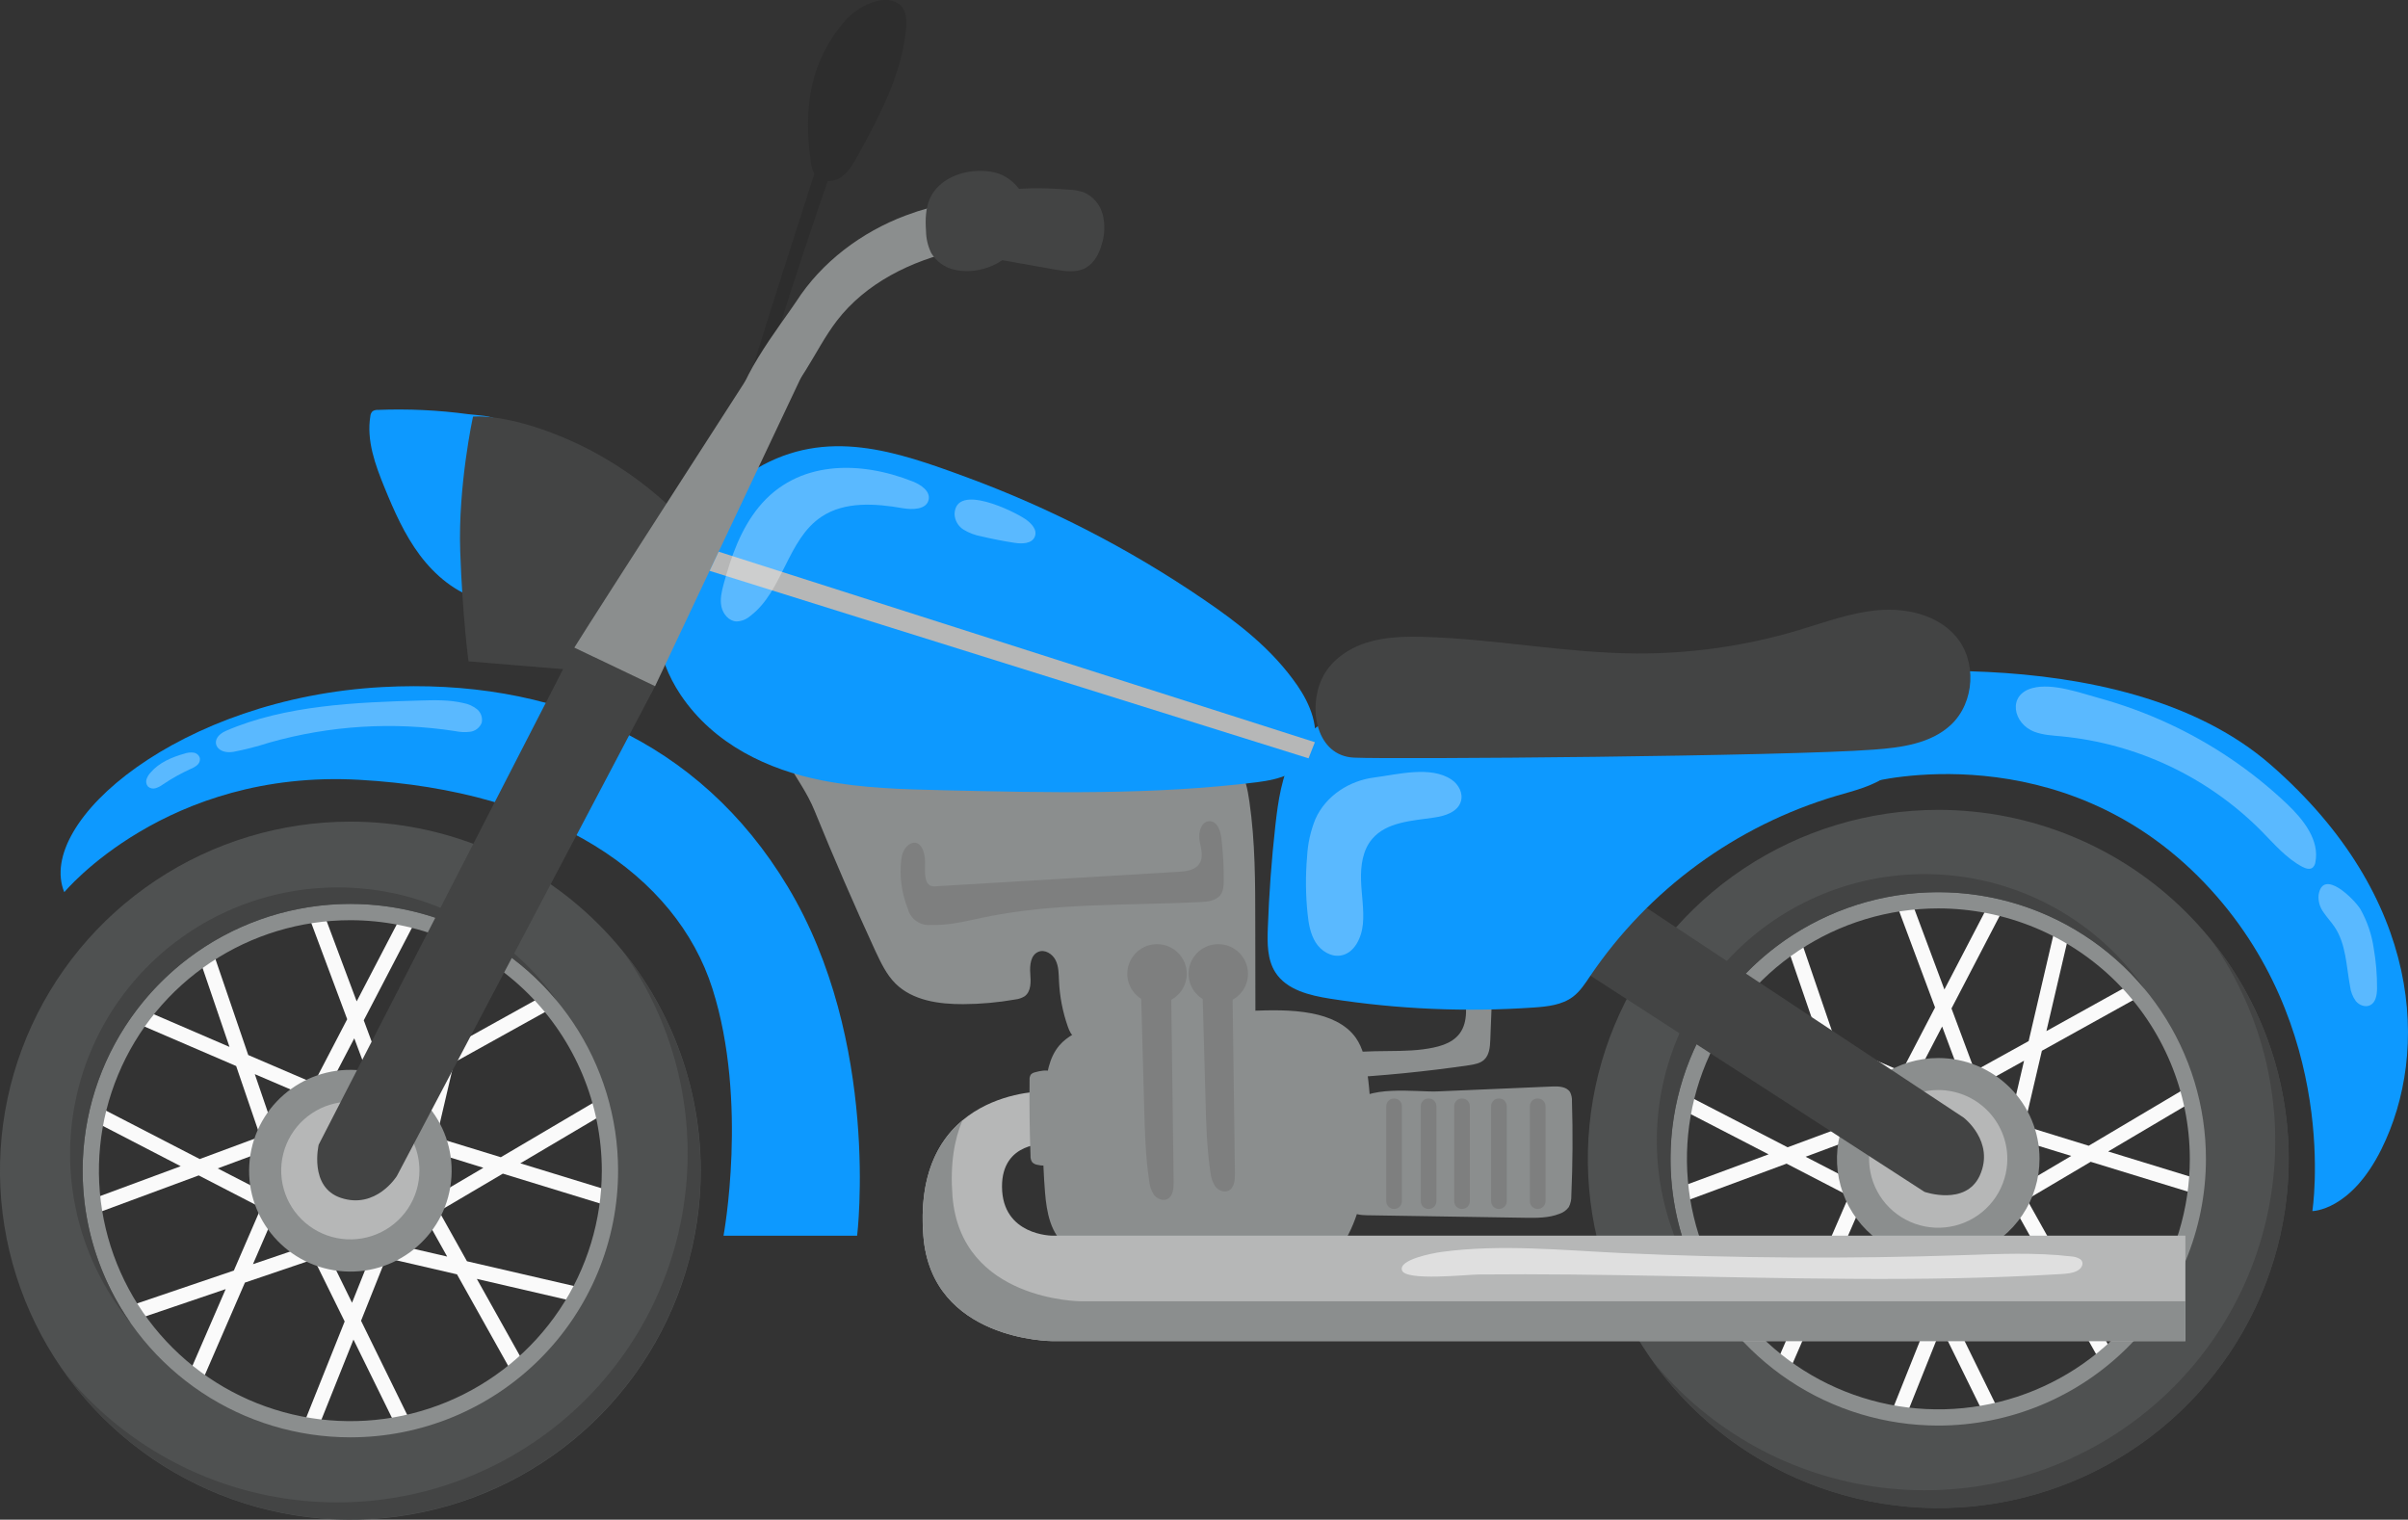 <svg width="206" height="130" viewBox="0 0 206 130" fill="none" xmlns="http://www.w3.org/2000/svg">
<rect x="0" y="0" width="206" height="130" fill="#333333" stroke="none"/>
<g clip-path="url(#clip0_5497_40599)">
<path d="M32.315 35.065C32.156 35.056 31.998 35.098 31.866 35.185C31.757 35.302 31.691 35.453 31.681 35.612C31.343 37.688 32.102 39.768 32.899 41.717C33.722 43.731 34.612 45.745 35.917 47.489C37.223 49.232 38.992 50.707 41.095 51.299C41.625 51.447 42.224 51.534 42.701 51.258C43.144 51.007 43.378 50.512 43.565 50.038C44.998 46.369 45.185 42.333 44.097 38.548C43.86 37.704 43.491 36.517 42.713 35.991C42.023 35.52 40.859 35.539 40.066 35.431C37.498 35.084 34.905 34.962 32.315 35.065Z" fill="#0D99FF"/>
<path d="M170.487 95.762L161.413 94.112L165.541 86.182L162.163 77.125L163.367 76.678L166.34 84.646L170.17 77.29L171.312 77.879L166.946 86.267L170.487 95.762ZM163.357 93.17L168.493 94.098L166.146 87.812L163.357 93.17Z" fill="#FAFAFA"/>
<path d="M163 121.285L161.804 120.814L165.314 112.037L160.843 102.943L170.035 103.678L166.723 111.978L170.981 120.656L169.832 121.219L166.08 113.585L163 121.285ZM163 104.401L165.962 110.426L168.204 104.816L163 104.401Z" fill="#FAFAFA"/>
<path d="M160.803 103.666L152.839 99.543L143.749 102.91L143.299 101.708L151.299 98.747L143.912 94.932L144.506 93.794L152.926 98.144L162.449 94.61L160.803 103.666ZM154.468 98.954L159.847 101.734L160.779 96.598L154.468 98.954Z" fill="#FAFAFA"/>
<path d="M170.113 104.554V95.366L178.685 98.012L187.027 93.064L187.683 94.167L180.35 98.502L188.3 100.943L187.921 102.168L178.855 99.385L170.113 104.554ZM171.4 97.105V102.304L177.192 98.883L171.4 97.105Z" fill="#FAFAFA"/>
<path d="M158.951 98.643L156.056 90.185L147.153 86.354L147.661 85.176L155.495 88.548L152.801 80.707L154.019 80.292L157.08 89.245L166.407 93.25L158.951 98.643ZM157.65 90.868L159.595 96.598L163.819 93.535L157.65 90.868Z" fill="#FAFAFA"/>
<path d="M179.549 116.252L174.934 108.006L165.04 105.716L171.426 99.082L175.79 106.887L185.237 109.074L184.946 110.322L176.625 108.379L180.674 115.619L179.549 116.252ZM167.53 104.967L174.089 106.494L171.142 101.218L167.53 104.967Z" fill="#FAFAFA"/>
<path d="M152.943 117.584L151.76 117.075L155.145 109.272L147.271 111.946L146.859 110.735L155.848 107.684L159.869 98.396L165.283 105.829L156.794 108.713L152.943 117.584ZM160.153 100.969L157.48 107.125L163.209 105.177L160.153 100.969Z" fill="#FAFAFA"/>
<path d="M172.372 99.753L165.713 93.392L173.547 89.059L175.745 79.635L176.998 79.925L175.066 88.204L182.335 84.17L182.959 85.292L174.68 89.888L172.372 99.753ZM167.861 93.674L171.631 97.272L173.155 90.739L167.861 93.674Z" fill="#FAFAFA"/>
<path d="M165.811 123.337C161.005 123.336 156.308 121.916 152.313 119.256C148.318 116.596 145.205 112.816 143.367 108.394C141.528 103.971 141.048 99.105 141.986 94.411C142.924 89.717 145.238 85.405 148.637 82.021C152.035 78.637 156.364 76.332 161.077 75.399C165.79 74.465 170.675 74.945 175.114 76.777C179.554 78.609 183.348 81.711 186.018 85.69C188.687 89.67 190.112 94.349 190.112 99.135C190.105 105.553 187.542 111.705 182.986 116.242C178.43 120.779 172.253 123.331 165.811 123.337ZM165.811 77.71C161.557 77.712 157.399 78.971 153.864 81.327C150.328 83.683 147.574 87.031 145.948 90.946C144.322 94.861 143.898 99.169 144.729 103.324C145.561 107.479 147.611 111.296 150.62 114.291C153.629 117.286 157.461 119.325 161.634 120.151C165.806 120.976 170.13 120.551 174.06 118.929C177.989 117.307 181.348 114.561 183.711 111.038C186.074 107.514 187.335 103.373 187.335 99.135C187.331 93.452 185.062 88.002 181.026 83.984C176.99 79.966 171.517 77.71 165.811 77.71Z" fill="#8B8E8E"/>
<path d="M174.477 99.136C174.477 100.843 173.97 102.511 173.018 103.931C172.066 105.35 170.714 106.457 169.131 107.11C167.548 107.764 165.805 107.935 164.125 107.603C162.444 107.27 160.9 106.449 159.688 105.242C158.476 104.036 157.65 102.498 157.315 100.824C156.981 99.15 157.152 97.415 157.807 95.838C158.462 94.26 159.573 92.912 160.997 91.964C162.422 91.015 164.097 90.508 165.81 90.508C166.948 90.507 168.075 90.73 169.126 91.164C170.177 91.597 171.133 92.233 171.938 93.034C172.742 93.835 173.381 94.786 173.817 95.833C174.252 96.88 174.477 98.002 174.477 99.136Z" fill="#8B8E8E"/>
<path d="M165.811 69.28C159.882 69.28 154.086 71.032 149.157 74.313C144.228 77.594 140.386 82.258 138.118 87.714C135.849 93.17 135.256 99.174 136.413 104.965C137.57 110.757 140.426 116.077 144.618 120.253C148.811 124.428 154.152 127.271 159.967 128.423C165.782 129.575 171.809 128.983 177.286 126.723C182.764 124.462 187.445 120.635 190.738 115.724C194.032 110.814 195.789 105.041 195.789 99.136C195.789 95.215 195.013 91.332 193.507 87.709C192 84.087 189.792 80.795 187.008 78.023C184.224 75.25 180.92 73.051 177.282 71.551C173.645 70.051 169.747 69.279 165.811 69.28ZM165.811 121.949C161.281 121.949 156.852 120.611 153.086 118.105C149.32 115.598 146.384 112.035 144.65 107.866C142.917 103.697 142.463 99.11 143.347 94.685C144.231 90.26 146.412 86.195 149.615 83.004C152.818 79.814 156.899 77.641 161.342 76.76C165.785 75.88 170.39 76.332 174.575 78.059C178.76 79.785 182.338 82.709 184.854 86.461C187.371 90.213 188.714 94.624 188.714 99.136C188.714 105.186 186.301 110.989 182.006 115.267C177.711 119.546 171.885 121.949 165.811 121.949Z" fill="#4F5151"/>
<path d="M142.912 99.136C142.912 94.438 144.368 89.854 147.082 86.011C149.795 82.168 153.634 79.254 158.073 77.665C162.512 76.077 167.335 75.893 171.884 77.138C176.432 78.382 180.483 80.996 183.484 84.62C181.727 82.086 179.472 79.933 176.856 78.29C174.241 76.647 171.318 75.549 168.265 75.062C165.212 74.575 162.091 74.708 159.091 75.454C156.091 76.201 153.274 77.544 150.809 79.404C148.345 81.264 146.284 83.602 144.751 86.277C143.218 88.952 142.244 91.908 141.889 94.968C141.534 98.027 141.804 101.127 142.684 104.08C143.564 107.032 145.035 109.777 147.009 112.148C144.336 108.332 142.906 103.789 142.912 99.136Z" fill="#434444"/>
<path d="M189.154 80.403C193.644 86.736 195.484 94.561 194.285 102.221C193.087 109.882 188.944 116.778 182.733 121.45C176.522 126.123 168.73 128.206 161.005 127.259C153.279 126.312 146.227 122.409 141.339 116.375C143.656 119.644 146.609 122.416 150.023 124.525C153.437 126.635 157.242 128.04 161.211 128.656C165.181 129.272 169.234 129.087 173.131 128.112C177.027 127.137 180.687 125.391 183.893 122.98C187.099 120.568 189.785 117.539 191.792 114.072C193.8 110.606 195.087 106.773 195.578 102.801C196.069 98.83 195.753 94.8 194.649 90.952C193.546 87.105 191.677 83.517 189.154 80.403Z" fill="#434444"/>
<path d="M171.724 99.136C171.724 100.301 171.377 101.439 170.727 102.408C170.077 103.377 169.154 104.132 168.073 104.578C166.993 105.023 165.804 105.14 164.657 104.913C163.51 104.685 162.456 104.124 161.629 103.301C160.802 102.477 160.239 101.427 160.011 100.285C159.782 99.142 159.9 97.958 160.347 96.882C160.795 95.805 161.553 94.885 162.525 94.238C163.497 93.591 164.641 93.246 165.81 93.246C167.379 93.246 168.883 93.866 169.992 94.971C171.101 96.075 171.724 97.574 171.724 99.136Z" fill="#B6B7B7"/>
<path d="M128.407 69.426L167.996 95.613C167.996 95.613 170.678 97.67 169.366 100.561C168.166 103.193 164.635 101.956 164.635 101.956L124.417 75.928L128.407 69.426Z" fill="#434444"/>
<path d="M74.884 81.347C75.357 82.346 75.83 83.369 76.613 84.144C78.087 85.598 80.336 85.909 82.411 85.899C83.902 85.892 85.389 85.758 86.858 85.499C87.139 85.468 87.411 85.376 87.652 85.228C88.227 84.815 88.192 83.972 88.137 83.27C88.083 82.568 88.173 81.691 88.828 81.423C89.386 81.187 90.041 81.604 90.308 82.144C90.576 82.683 90.569 83.322 90.595 83.915C90.654 85.246 90.909 86.56 91.349 87.817C91.479 88.187 91.65 88.58 91.997 88.759C92.225 88.859 92.472 88.907 92.721 88.898C97.082 89.066 101.449 88.995 105.802 88.684C106.327 88.646 106.927 88.561 107.221 88.121C107.368 87.83 107.429 87.503 107.398 87.178C107.398 84.468 107.394 81.757 107.386 79.045C107.386 75.549 107.386 72.038 106.885 68.575C106.733 67.515 106.523 66.422 105.898 65.552C105.023 64.339 103.512 63.778 102.067 63.38C99.465 62.657 96.768 62.24 94.088 61.825C89.85 61.168 85.606 60.51 81.337 60.1C78.498 59.827 75.627 59.664 72.822 60.1C71.342 60.312 69.905 60.756 68.564 61.415C67.01 62.209 66.549 63.731 67.405 65.27C68.186 66.667 69.042 67.791 69.673 69.327C71.32 73.371 73.056 77.378 74.884 81.347Z" fill="#8B8E8E"/>
<path d="M115.713 94.621C115.239 95.422 115.218 96.403 115.211 97.333C115.197 98.956 115.184 100.579 115.171 102.203C115.171 102.674 115.171 103.197 115.504 103.544C115.838 103.89 116.42 103.949 116.924 103.958L130.432 104.173C131.44 104.189 132.48 104.201 133.42 103.831C133.735 103.727 134.011 103.526 134.207 103.259C134.364 102.954 134.439 102.614 134.425 102.271C134.541 99.589 134.56 96.902 134.479 94.211C134.494 93.943 134.44 93.675 134.321 93.434C134.03 92.951 133.351 92.918 132.786 92.944L122.927 93.366C121.271 93.436 116.654 92.744 115.713 94.621Z" fill="#8B8E8E"/>
<path d="M121.732 89.765C122.901 89.608 124.183 89.341 124.88 88.397C125.625 87.383 125.42 85.993 125.311 84.742C125.229 84.218 125.284 83.681 125.469 83.183C125.689 82.711 126.217 82.32 126.735 82.431C127.551 82.608 127.698 83.687 127.667 84.516C127.608 85.997 127.55 87.478 127.492 88.957C127.468 89.565 127.414 90.241 126.967 90.654C126.626 90.969 126.136 91.052 125.678 91.125C121.956 91.667 118.216 92.037 114.456 92.235C113.872 92.265 113.141 92.206 112.916 91.667C112.718 91.196 113.11 90.635 113.598 90.463C115.944 89.631 119.241 90.1 121.732 89.765Z" fill="#8B8E8E"/>
<path d="M93.218 87.824C92.272 88.194 91.302 88.647 90.635 89.419C89.722 90.482 89.514 91.962 89.398 93.356C89.166 96.227 89.166 99.111 89.398 101.982C89.535 103.688 89.871 105.589 91.264 106.586C91.839 106.952 92.471 107.218 93.135 107.372C97.39 108.588 101.768 109.33 106.187 109.585C108.534 109.719 111.053 109.67 112.999 108.357C115.076 106.96 116.051 104.427 116.588 101.996C117.323 98.637 117.453 95.175 116.971 91.771C116.822 90.72 116.599 89.65 115.987 88.778C115.14 87.579 113.671 86.969 112.226 86.691C110.473 86.352 108.678 86.411 106.883 86.474C102.223 86.627 97.608 86.121 93.218 87.824Z" fill="#8B8E8E"/>
<path d="M110.634 64.556C109.641 66.407 109.338 68.54 109.104 70.625C108.777 73.553 108.562 76.49 108.458 79.436C108.413 80.718 108.411 82.087 109.101 83.173C110.064 84.686 112.032 85.155 113.808 85.435C119.561 86.336 125.398 86.588 131.208 86.187C132.391 86.106 133.623 85.972 134.562 85.268C135.184 84.796 135.61 84.13 136.043 83.484C141.064 76.073 148.512 70.627 157.116 68.076C158.629 67.633 160.212 67.263 161.48 66.332C162.747 65.401 163.623 63.712 163.069 62.242C162.338 60.301 159.805 59.886 157.723 59.822C144.281 59.335 130.304 58.948 116.917 60.477C114.31 60.786 111.897 62.2 110.634 64.556Z" fill="#0D99FF"/>
<path d="M50.015 57.398L40.081 56.574C40.081 56.574 39.565 52.75 39.371 47.149C39.177 41.549 40.464 35.64 40.464 35.64C40.464 35.64 43.527 35.284 49.13 37.834C52.592 39.441 55.726 41.668 58.379 44.404L50.015 57.398Z" fill="#434444"/>
<path d="M64.721 40.081C61.225 42.133 58.424 45.736 57.007 49.998C56.54 51.295 56.308 52.665 56.321 54.043C56.392 56.008 57.18 57.867 58.214 59.424C61.085 63.708 65.74 65.856 70.319 66.759C73.756 67.437 77.255 67.52 80.727 67.6C89.675 67.809 98.654 68.017 107.545 66.914C109.39 66.678 111.538 66.146 112.276 64.169C112.967 62.343 112.075 60.218 110.994 58.649C108.839 55.523 105.904 53.273 102.935 51.256C96.636 46.961 89.83 43.454 82.671 40.816C76.666 38.606 70.752 36.538 64.721 40.081Z" fill="#0D99FF"/>
<path d="M155.658 58.136C155.658 58.136 181.152 53.954 194.294 65.458C207.232 76.767 207.866 89.961 203.731 98.295C201.104 103.6 197.818 103.6 197.818 103.6C197.818 103.6 200.297 87.765 188.574 75.509C176.26 62.636 160.112 66.891 160.112 66.891L155.658 58.136Z" fill="#0D99FF"/>
<path d="M5.5 76.322C5.5 76.322 14.221 65.786 30.724 66.707C47.227 67.628 57.847 74.828 60.95 84.582C64.025 94.242 61.896 105.707 61.896 105.707H73.326C73.326 105.707 75.358 89.089 67.382 75.837C59.813 63.258 47.153 57.996 32.72 58.774C15.41 59.707 3.018 70.286 5.5 76.322Z" fill="#0D99FF"/>
<path d="M34.645 96.768L25.572 95.118L29.702 87.188L26.322 78.131L27.528 77.684L30.513 85.661L34.343 78.306L35.485 78.895L31.119 87.282L34.645 96.768ZM27.516 94.176L32.654 95.104L30.307 88.823L27.516 94.176Z" fill="#FAFAFA"/>
<path d="M27.159 122.291L25.976 121.82L29.486 113.044L25.006 103.949L34.198 104.684L30.887 112.985L35.144 121.662L33.99 122.225L30.238 114.592L27.159 122.291ZM27.159 105.408L30.116 111.441L32.36 105.832L27.159 105.408Z" fill="#FAFAFA"/>
<path d="M24.962 104.663L17 100.55L7.907 103.916L7.46 102.724L15.458 99.763L8.073 95.939L8.664 94.801L17.085 99.15L26.608 95.616L24.962 104.663ZM18.627 99.951L24.008 102.724L24.94 97.607L18.627 99.951Z" fill="#FAFAFA"/>
<path d="M34.274 105.551V96.362L42.844 98.994L51.186 94.077L51.844 95.18L44.511 99.515L52.461 101.956L52.083 103.181L43.019 100.398L34.274 105.551ZM35.561 98.101V103.301L41.351 99.897L35.561 98.101Z" fill="#FAFAFA"/>
<path d="M23.098 99.661L20.203 91.193L11.299 87.36L11.81 86.182L19.632 89.556L16.957 81.713L18.175 81.298L21.236 90.251L30.563 94.256L23.098 99.661ZM21.797 91.886L23.753 97.599L27.98 94.537L21.797 91.886Z" fill="#FAFAFA"/>
<path d="M43.709 117.258L39.094 109.012L29.198 106.722L35.584 100.087L39.948 107.893L49.395 110.079L49.105 111.328L40.793 109.403L44.833 116.625L43.709 117.258ZM31.696 105.973L38.255 107.492L35.305 102.217L31.696 105.973Z" fill="#FAFAFA"/>
<path d="M17.104 118.59L15.921 118.081L19.306 110.277L11.434 112.952L11.018 111.741L20.006 108.689L24.027 99.402L29.441 106.838L20.952 109.719L17.104 118.59ZM24.311 101.975L21.64 108.143L27.376 106.194L24.311 101.975Z" fill="#FAFAFA"/>
<path d="M36.533 100.759L29.872 94.398L37.708 90.051L39.904 80.641L41.157 80.93L39.225 89.21L46.493 85.176L47.12 86.297L38.841 90.894L36.533 100.759ZM32.02 94.68L35.79 98.278L37.316 91.745L32.02 94.68Z" fill="#FAFAFA"/>
<path d="M29.974 124.343C25.169 124.343 20.472 122.923 16.477 120.264C12.482 117.605 9.368 113.826 7.529 109.404C5.69 104.982 5.209 100.117 6.146 95.422C7.083 90.728 9.396 86.416 12.793 83.031C16.19 79.647 20.519 77.341 25.231 76.406C29.943 75.472 34.828 75.95 39.268 77.78C43.708 79.611 47.503 82.711 50.174 86.69C52.844 90.668 54.271 95.346 54.273 100.132C54.268 106.551 51.706 112.705 47.151 117.244C42.595 121.783 36.417 124.336 29.974 124.343ZM29.974 78.718C25.719 78.718 21.559 79.975 18.022 82.33C14.484 84.685 11.727 88.032 10.1 91.948C8.472 95.863 8.046 100.172 8.877 104.329C9.708 108.485 11.758 112.303 14.768 115.299C17.777 118.295 21.611 120.334 25.784 121.16C29.958 121.985 34.283 121.559 38.214 119.936C42.144 118.312 45.502 115.564 47.865 112.039C50.227 108.514 51.486 104.371 51.484 100.132C51.477 94.453 49.208 89.008 45.175 84.994C41.143 80.979 35.675 78.722 29.974 78.718Z" fill="#8B8E8E"/>
<path d="M38.524 101.531C39.29 96.828 36.084 92.396 31.362 91.632C26.64 90.869 22.191 94.063 21.424 98.766C20.657 103.47 23.864 107.902 28.586 108.665C33.308 109.429 37.757 106.235 38.524 101.531Z" fill="#8B8E8E"/>
<path d="M29.974 70.286C24.044 70.286 18.248 72.037 13.319 75.319C8.389 78.6 4.547 83.264 2.278 88.72C0.01 94.177 -0.583 100.181 0.574 105.973C1.732 111.766 4.588 117.086 8.782 121.261C12.975 125.436 18.317 128.279 24.133 129.43C29.948 130.581 35.976 129.988 41.453 127.726C46.93 125.464 51.611 121.635 54.903 116.724C58.196 111.812 59.952 106.038 59.95 100.132C59.947 92.215 56.788 84.623 51.166 79.026C45.545 73.429 37.922 70.285 29.974 70.286ZM29.974 122.955C25.444 122.955 21.016 121.617 17.25 119.111C13.484 116.605 10.548 113.042 8.814 108.874C7.08 104.706 6.626 100.119 7.509 95.694C8.392 91.269 10.573 87.204 13.775 84.013C16.977 80.822 21.057 78.649 25.5 77.767C29.942 76.886 34.547 77.337 38.732 79.062C42.917 80.787 46.495 83.71 49.013 87.46C51.53 91.211 52.875 95.62 52.877 100.132C52.878 103.129 52.287 106.096 51.136 108.865C49.986 111.634 48.299 114.15 46.172 116.27C44.045 118.389 41.52 120.071 38.741 121.218C35.961 122.365 32.982 122.955 29.974 122.955Z" fill="#4F5151"/>
<path d="M7.07 100.132C7.071 95.434 8.528 90.851 11.242 87.008C13.956 83.166 17.794 80.251 22.233 78.663C26.672 77.075 31.495 76.891 36.044 78.135C40.592 79.38 44.644 81.993 47.645 85.617C45.876 83.107 43.618 80.979 41.005 79.358C38.391 77.738 35.477 76.659 32.436 76.186C29.395 75.712 26.289 75.855 23.304 76.604C20.319 77.353 17.516 78.694 15.063 80.546C12.61 82.398 10.557 84.724 9.027 87.385C7.497 90.045 6.521 92.986 6.157 96.03C5.793 99.075 6.05 102.161 6.91 105.105C7.771 108.049 9.219 110.79 11.167 113.164C8.492 109.341 7.061 104.792 7.07 100.132Z" fill="#434444"/>
<path d="M53.312 81.409C57.816 87.741 59.667 95.571 58.473 103.24C57.28 110.908 53.136 117.813 46.919 122.49C40.702 127.167 32.902 129.25 25.17 128.296C17.438 127.342 10.383 123.427 5.5 117.381C7.819 120.643 10.773 123.408 14.186 125.511C17.599 127.615 21.401 129.015 25.367 129.627C29.333 130.239 33.382 130.052 37.274 129.076C41.166 128.101 44.822 126.357 48.024 123.947C51.226 121.538 53.91 118.512 55.917 115.05C57.924 111.588 59.212 107.76 59.705 103.793C60.198 99.825 59.886 95.8 58.788 91.955C57.69 88.11 55.828 84.523 53.312 81.409Z" fill="#434444"/>
<path d="M35.882 100.132C35.882 101.297 35.536 102.436 34.886 103.405C34.236 104.373 33.312 105.128 32.232 105.574C31.151 106.02 29.962 106.137 28.815 105.909C27.668 105.682 26.615 105.121 25.788 104.297C24.961 103.474 24.398 102.424 24.169 101.281C23.941 100.139 24.058 98.954 24.506 97.878C24.953 96.802 25.711 95.882 26.684 95.235C27.656 94.588 28.799 94.242 29.969 94.242C31.537 94.242 33.041 94.863 34.15 95.967C35.259 97.072 35.882 98.57 35.882 100.132Z" fill="#B6B7B7"/>
<path d="M69.48 7.256C69.007 9.377 69.054 11.561 69.343 13.7C69.411 14.219 69.513 14.775 69.889 15.14C70.431 15.663 71.358 15.576 71.978 15.14C72.597 14.704 72.983 14.03 73.347 13.373C75.239 9.947 77.132 6.385 77.51 2.495C77.586 1.715 77.541 0.796 76.902 0.339C75.525 -0.648 73.236 0.681 72.311 1.753C70.925 3.326 69.952 5.217 69.48 7.256Z" fill="#2D2D2D"/>
<path d="M72.524 5.952C72.983 4.524 73.773 2.83 75.275 2.754C74.802 2.778 72.931 9.375 72.673 10.117C71.793 12.619 70.926 15.124 70.071 17.633C68.349 22.696 66.696 27.785 65.182 32.914C64.442 35.423 63.966 38.133 63.053 40.576C62.764 41.335 62.015 42.312 61.397 41.104C61.092 40.503 61.693 39.502 61.889 38.955C63.706 33.904 65.213 28.723 66.857 23.615C68.744 17.726 70.633 11.839 72.524 5.952Z" fill="#2D2D2D"/>
<path d="M56.039 58.699L33.95 100.603C33.95 100.603 32.171 103.476 29.155 102.469C26.402 101.551 27.263 97.92 27.263 97.92L49.121 55.395L56.039 58.699Z" fill="#434444"/>
<path d="M49.133 55.4C50.528 53.127 66.873 27.766 66.873 27.766L70.028 29.114L56.04 58.699L49.133 55.4Z" fill="#8B8E8E"/>
<path d="M77.477 18.434C82.681 16.474 88.469 16.509 93.933 17.55C93.988 18.587 94.041 19.623 94.093 20.658C90.02 20.597 85.902 20.543 81.926 21.421C77.95 22.3 74.064 24.218 71.59 27.441C69.588 30.049 68.477 33.499 65.676 35.216C64.995 35.633 64.02 35.892 63.462 35.327C61.984 33.843 67.129 27.33 68.112 25.801C70.289 22.409 73.711 19.85 77.477 18.434Z" fill="#8B8E8E"/>
<path d="M82.077 19.319C82.079 19.798 82.208 20.268 82.451 20.682C82.693 21.096 83.041 21.438 83.459 21.675C83.982 21.919 84.541 22.078 85.114 22.147L90.204 23.049C91.091 23.207 92.054 23.353 92.849 22.931C93.596 22.535 94.02 21.715 94.252 20.905C94.514 20.082 94.544 19.202 94.339 18.363C94.234 17.945 94.034 17.557 93.757 17.228C93.479 16.898 93.13 16.635 92.735 16.459C92.325 16.316 91.895 16.236 91.46 16.224C89.005 16.037 82.077 15.599 82.077 19.319Z" fill="#434444"/>
<path d="M84.133 22.995C83.322 23.225 82.466 23.252 81.642 23.073C81.232 22.98 80.845 22.805 80.504 22.559C80.164 22.313 79.877 22 79.662 21.64C79.378 21.052 79.226 20.408 79.218 19.755C79.154 18.813 79.17 17.807 79.577 16.928C80.315 15.361 82.179 14.593 83.922 14.617C84.48 14.611 85.035 14.707 85.559 14.897C86.18 15.154 86.721 15.57 87.129 16.103C87.537 16.635 87.796 17.265 87.882 17.929C88.189 20.283 86.311 22.436 84.133 22.995Z" fill="#434444"/>
<path d="M113.087 58.06C113.796 56.536 115.301 55.485 116.909 54.976C118.518 54.468 120.237 54.434 121.924 54.484C127.958 54.668 133.935 55.862 139.969 55.898C144.651 55.927 149.311 55.263 153.797 53.928C156.091 53.245 158.364 52.38 160.753 52.191C163.142 52.003 165.742 52.611 167.305 54.42C169.136 56.541 168.944 60.091 166.898 62.005C165.181 63.611 162.657 63.955 160.306 64.125C152.737 64.702 119.133 64.966 115.838 64.811C112.623 64.671 111.881 60.631 113.087 58.06Z" fill="#434444"/>
<path d="M61.48 47.194L112.486 63.491L111.942 64.87L60.706 48.832L61.48 47.194Z" fill="#B6B7B7"/>
<path d="M90.022 105.704C90.022 105.704 85.739 105.704 85.72 101.52C85.701 97.614 89.533 97.856 89.533 97.856L89.398 93.356C89.398 93.356 78.018 93.135 78.991 105.704C79.686 114.723 90.025 114.723 90.025 114.723H186.957V105.704H90.022Z" fill="#B6B7B7"/>
<path d="M92.516 111.319C92.516 111.319 82.177 111.319 81.481 102.3C81.273 99.602 81.635 97.494 82.33 95.847C80.237 97.602 78.593 100.599 78.988 105.704C79.683 114.723 90.022 114.723 90.022 114.723H186.954V111.319H92.516Z" fill="#8B8E8E"/>
<path d="M119.272 93.966H119.253C118.889 93.966 118.593 94.261 118.593 94.624V102.761C118.593 103.125 118.889 103.419 119.253 103.419H119.272C119.637 103.419 119.932 103.125 119.932 102.761V94.624C119.932 94.261 119.637 93.966 119.272 93.966Z" fill="#7E7F7F"/>
<path d="M122.222 93.966H122.203C121.838 93.966 121.543 94.261 121.543 94.624V102.761C121.543 103.125 121.838 103.419 122.203 103.419H122.222C122.586 103.419 122.882 103.125 122.882 102.761V94.624C122.882 94.261 122.586 93.966 122.222 93.966Z" fill="#7E7F7F"/>
<path d="M125.082 93.966H125.063C124.698 93.966 124.403 94.261 124.403 94.624V102.761C124.403 103.125 124.698 103.419 125.063 103.419H125.082C125.446 103.419 125.742 103.125 125.742 102.761V94.624C125.742 94.261 125.446 93.966 125.082 93.966Z" fill="#7E7F7F"/>
<path d="M128.242 93.966H128.223C127.858 93.966 127.563 94.261 127.563 94.624V102.761C127.563 103.125 127.858 103.419 128.223 103.419H128.242C128.606 103.419 128.902 103.125 128.902 102.761V94.624C128.902 94.261 128.606 93.966 128.242 93.966Z" fill="#7E7F7F"/>
<path d="M131.556 93.966H131.537C131.172 93.966 130.877 94.261 130.877 94.624V102.761C130.877 103.125 131.172 103.419 131.537 103.419H131.556C131.92 103.419 132.216 103.125 132.216 102.761V94.624C132.216 94.261 131.92 93.966 131.556 93.966Z" fill="#7E7F7F"/>
<path d="M77.666 77.75C77.777 78.177 78.039 78.551 78.403 78.803C78.767 79.055 79.21 79.169 79.65 79.124C81.226 79.18 82.77 78.765 84.313 78.447C90.335 77.213 96.546 77.472 102.687 77.168C103.328 77.137 104.058 77.052 104.427 76.529C104.664 76.19 104.688 75.745 104.69 75.328C104.698 74.121 104.632 72.915 104.491 71.716C104.416 71.073 104.144 70.265 103.496 70.246C102.798 70.227 102.502 71.153 102.611 71.841C102.72 72.529 102.989 73.285 102.611 73.872C102.232 74.459 101.473 74.536 100.801 74.579L80.098 75.813C79.915 75.842 79.728 75.819 79.558 75.747C79.468 75.687 79.39 75.609 79.33 75.518C79.27 75.427 79.23 75.324 79.21 75.217C79.04 74.567 79.21 73.872 79.09 73.207C78.785 71.374 77.271 72.029 77.11 73.478C76.932 74.926 77.123 76.395 77.666 77.75Z" fill="#7E7F7F"/>
<path d="M103.129 94.089C103.186 96.15 103.242 98.219 103.547 100.259C103.581 100.692 103.719 101.11 103.952 101.478C104.21 101.826 104.699 102.041 105.092 101.859C105.589 101.624 105.653 100.959 105.646 100.41C105.579 95.246 105.512 90.08 105.442 84.912C105.428 83.671 105.321 82.132 104.136 81.409C102.604 80.466 102.795 81.932 102.828 83.098C102.928 86.758 103.028 90.421 103.129 94.089Z" fill="#7E7F7F"/>
<path d="M97.885 94.808C97.942 96.869 97.999 98.938 98.304 100.978C98.337 101.411 98.476 101.829 98.708 102.196C98.969 102.545 99.456 102.759 99.848 102.578C100.347 102.342 100.411 101.678 100.404 101.129C100.335 95.965 100.267 90.799 100.201 85.631C100.184 84.389 100.078 82.851 98.893 82.127C97.36 81.185 97.552 82.65 97.585 83.817C97.687 87.481 97.787 91.145 97.885 94.808Z" fill="#7E7F7F"/>
<path d="M106.764 83.301C106.764 83.802 106.615 84.291 106.336 84.708C106.056 85.124 105.659 85.449 105.195 85.641C104.73 85.832 104.219 85.883 103.725 85.785C103.232 85.687 102.779 85.446 102.423 85.092C102.068 84.737 101.826 84.286 101.728 83.795C101.629 83.304 101.68 82.794 101.872 82.332C102.065 81.869 102.391 81.473 102.809 81.195C103.227 80.917 103.719 80.768 104.221 80.768C104.896 80.768 105.543 81.035 106.019 81.51C106.496 81.985 106.764 82.629 106.764 83.301Z" fill="#7E7F7F"/>
<path d="M101.525 83.301C101.525 83.802 101.376 84.291 101.096 84.708C100.817 85.124 100.42 85.449 99.955 85.641C99.491 85.832 98.979 85.883 98.486 85.785C97.993 85.687 97.54 85.446 97.184 85.092C96.829 84.737 96.586 84.286 96.488 83.795C96.39 83.304 96.441 82.794 96.633 82.332C96.826 81.869 97.151 81.473 97.57 81.195C97.988 80.917 98.479 80.768 98.982 80.768C99.657 80.768 100.303 81.035 100.78 81.51C101.257 81.985 101.525 82.629 101.525 83.301Z" fill="#7E7F7F"/>
<path d="M88.532 91.731C88.4 91.758 88.28 91.825 88.187 91.921C88.102 92.057 88.064 92.217 88.078 92.376C88.055 94.539 88.081 96.701 88.159 98.862C88.144 99.061 88.196 99.26 88.308 99.425C88.421 99.538 88.568 99.613 88.726 99.64C89.171 99.746 89.636 99.739 90.077 99.619C90.156 99.603 90.23 99.567 90.292 99.515C90.381 99.406 90.424 99.266 90.413 99.126C90.503 96.968 90.529 94.808 90.491 92.647C90.469 91.441 89.486 91.455 88.532 91.731Z" fill="#8B8E8E"/>
<g opacity="0.32">
<path d="M64.91 43.38C63.37 45.265 62.544 47.621 61.908 49.96C61.74 50.589 61.582 51.247 61.714 51.885C61.847 52.524 62.351 53.129 63.003 53.162C63.441 53.147 63.859 52.98 64.186 52.691C66.994 50.57 67.339 46.157 70.27 44.209C72.257 42.88 74.87 43.064 77.229 43.474C78.078 43.62 79.256 43.592 79.442 42.753C79.606 42.02 78.792 41.469 78.092 41.191C73.617 39.41 68.233 39.32 64.91 43.38Z" fill="white"/>
</g>
<g opacity="0.32">
<path d="M81.661 43.971C81.669 44.242 81.745 44.506 81.881 44.741C82.017 44.975 82.21 45.172 82.442 45.314C82.907 45.594 83.42 45.787 83.956 45.884C84.89 46.103 85.834 46.289 86.794 46.436C87.44 46.537 88.279 46.516 88.523 45.913C88.767 45.309 88.227 44.76 87.721 44.409C86.74 43.736 81.753 41.273 81.661 43.971Z" fill="white"/>
</g>
<g opacity="0.32">
<path d="M19.949 64.32C20.996 64.117 22.029 63.851 23.043 63.524C28.204 62.06 33.621 61.724 38.924 62.539C39.353 62.631 39.794 62.651 40.23 62.598C40.447 62.568 40.653 62.48 40.825 62.344C40.997 62.208 41.13 62.029 41.209 61.825C41.255 61.614 41.242 61.395 41.171 61.191C41.1 60.987 40.974 60.806 40.807 60.668C40.467 60.399 40.066 60.218 39.639 60.141C38.442 59.86 37.197 59.886 35.968 59.924C30.513 60.079 24.415 60.315 19.33 62.52C17.854 63.163 18.412 64.556 19.949 64.32Z" fill="white"/>
</g>
<g opacity="0.32">
<path d="M12.886 66.083C12.731 66.247 12.611 66.442 12.536 66.655C12.501 66.762 12.493 66.877 12.515 66.987C12.537 67.098 12.588 67.201 12.662 67.287C12.75 67.365 12.858 67.419 12.974 67.443C13.091 67.467 13.211 67.46 13.324 67.423C13.552 67.349 13.765 67.236 13.956 67.091C14.697 66.593 15.477 66.157 16.29 65.786C16.497 65.706 16.691 65.595 16.865 65.456C16.949 65.385 17.015 65.294 17.056 65.192C17.098 65.09 17.113 64.979 17.101 64.869C17.07 64.743 17.001 64.63 16.904 64.543C16.807 64.456 16.686 64.4 16.557 64.382C16.297 64.35 16.033 64.379 15.786 64.466C14.701 64.773 13.627 65.221 12.886 66.083Z" fill="white"/>
</g>
<g opacity="0.32">
<path d="M112.529 70.067C112.115 71.091 111.876 72.177 111.819 73.281C111.677 74.908 111.692 76.545 111.862 78.169C111.949 79.02 112.099 79.891 112.548 80.615C112.997 81.338 113.854 81.88 114.7 81.739C115.864 81.543 116.479 80.226 116.593 79.053C116.706 77.809 116.474 76.56 116.434 75.309C116.394 74.058 116.576 72.717 117.38 71.775C118.615 70.307 120.794 70.215 122.695 69.935C123.625 69.801 124.699 69.464 124.973 68.564C125.193 67.857 124.772 67.079 124.157 66.679C122.388 65.501 119.582 66.245 117.622 66.502C115.45 66.761 113.43 68.057 112.529 70.067Z" fill="white"/>
</g>
<g opacity="0.56">
<path d="M176.258 108.993C176.769 108.963 177.313 108.923 177.725 108.696C178.137 108.47 178.326 107.99 177.961 107.714C177.723 107.571 177.452 107.49 177.174 107.478C174.137 107.125 171.024 107.266 167.949 107.37C158.235 107.7 148.501 107.641 138.806 107.196C133.779 106.96 128.344 106.409 123.336 107.094C122.546 107.203 119.604 107.756 119.942 108.68C120.28 109.603 125.491 109.033 126.499 109.024C137.11 108.918 147.706 109.34 158.315 109.396C164.311 109.436 170.305 109.351 176.258 108.993Z" fill="white"/>
</g>
<g opacity="0.32">
<path d="M174.07 62.61C174.78 62.874 175.568 62.916 176.329 62.987C182.816 63.607 188.879 66.474 193.461 71.089C194.554 72.199 195.59 73.424 196.964 74.152C197.239 74.296 197.598 74.414 197.842 74.22C197.974 74.096 198.058 73.929 198.079 73.749C198.445 71.864 197.054 70.112 195.661 68.783C192.667 65.943 189.227 63.611 185.476 61.879C183.568 60.998 181.59 60.273 179.563 59.714C177.907 59.262 175.596 58.409 173.886 58.857C171.705 59.415 172.197 61.927 174.07 62.61Z" fill="white"/>
</g>
<g opacity="0.32">
<path d="M198.35 76.572C198.308 77.096 198.458 77.618 198.771 78.042C199.06 78.475 199.424 78.855 199.717 79.288C200.709 80.761 200.718 82.65 201.047 84.391C201.102 84.847 201.274 85.281 201.546 85.652C201.842 85.998 202.364 86.196 202.771 85.986C203.244 85.751 203.346 85.096 203.351 84.554C203.359 83.403 203.264 82.253 203.067 81.119C202.898 79.944 202.512 78.811 201.929 77.775C201.413 76.927 198.705 74.216 198.35 76.572Z" fill="white"/>
</g>
</g>
<defs>
<clipPath id="clip0_5497_40599">
<rect width="206" height="130" fill="white"/>
</clipPath>
</defs>
</svg>
